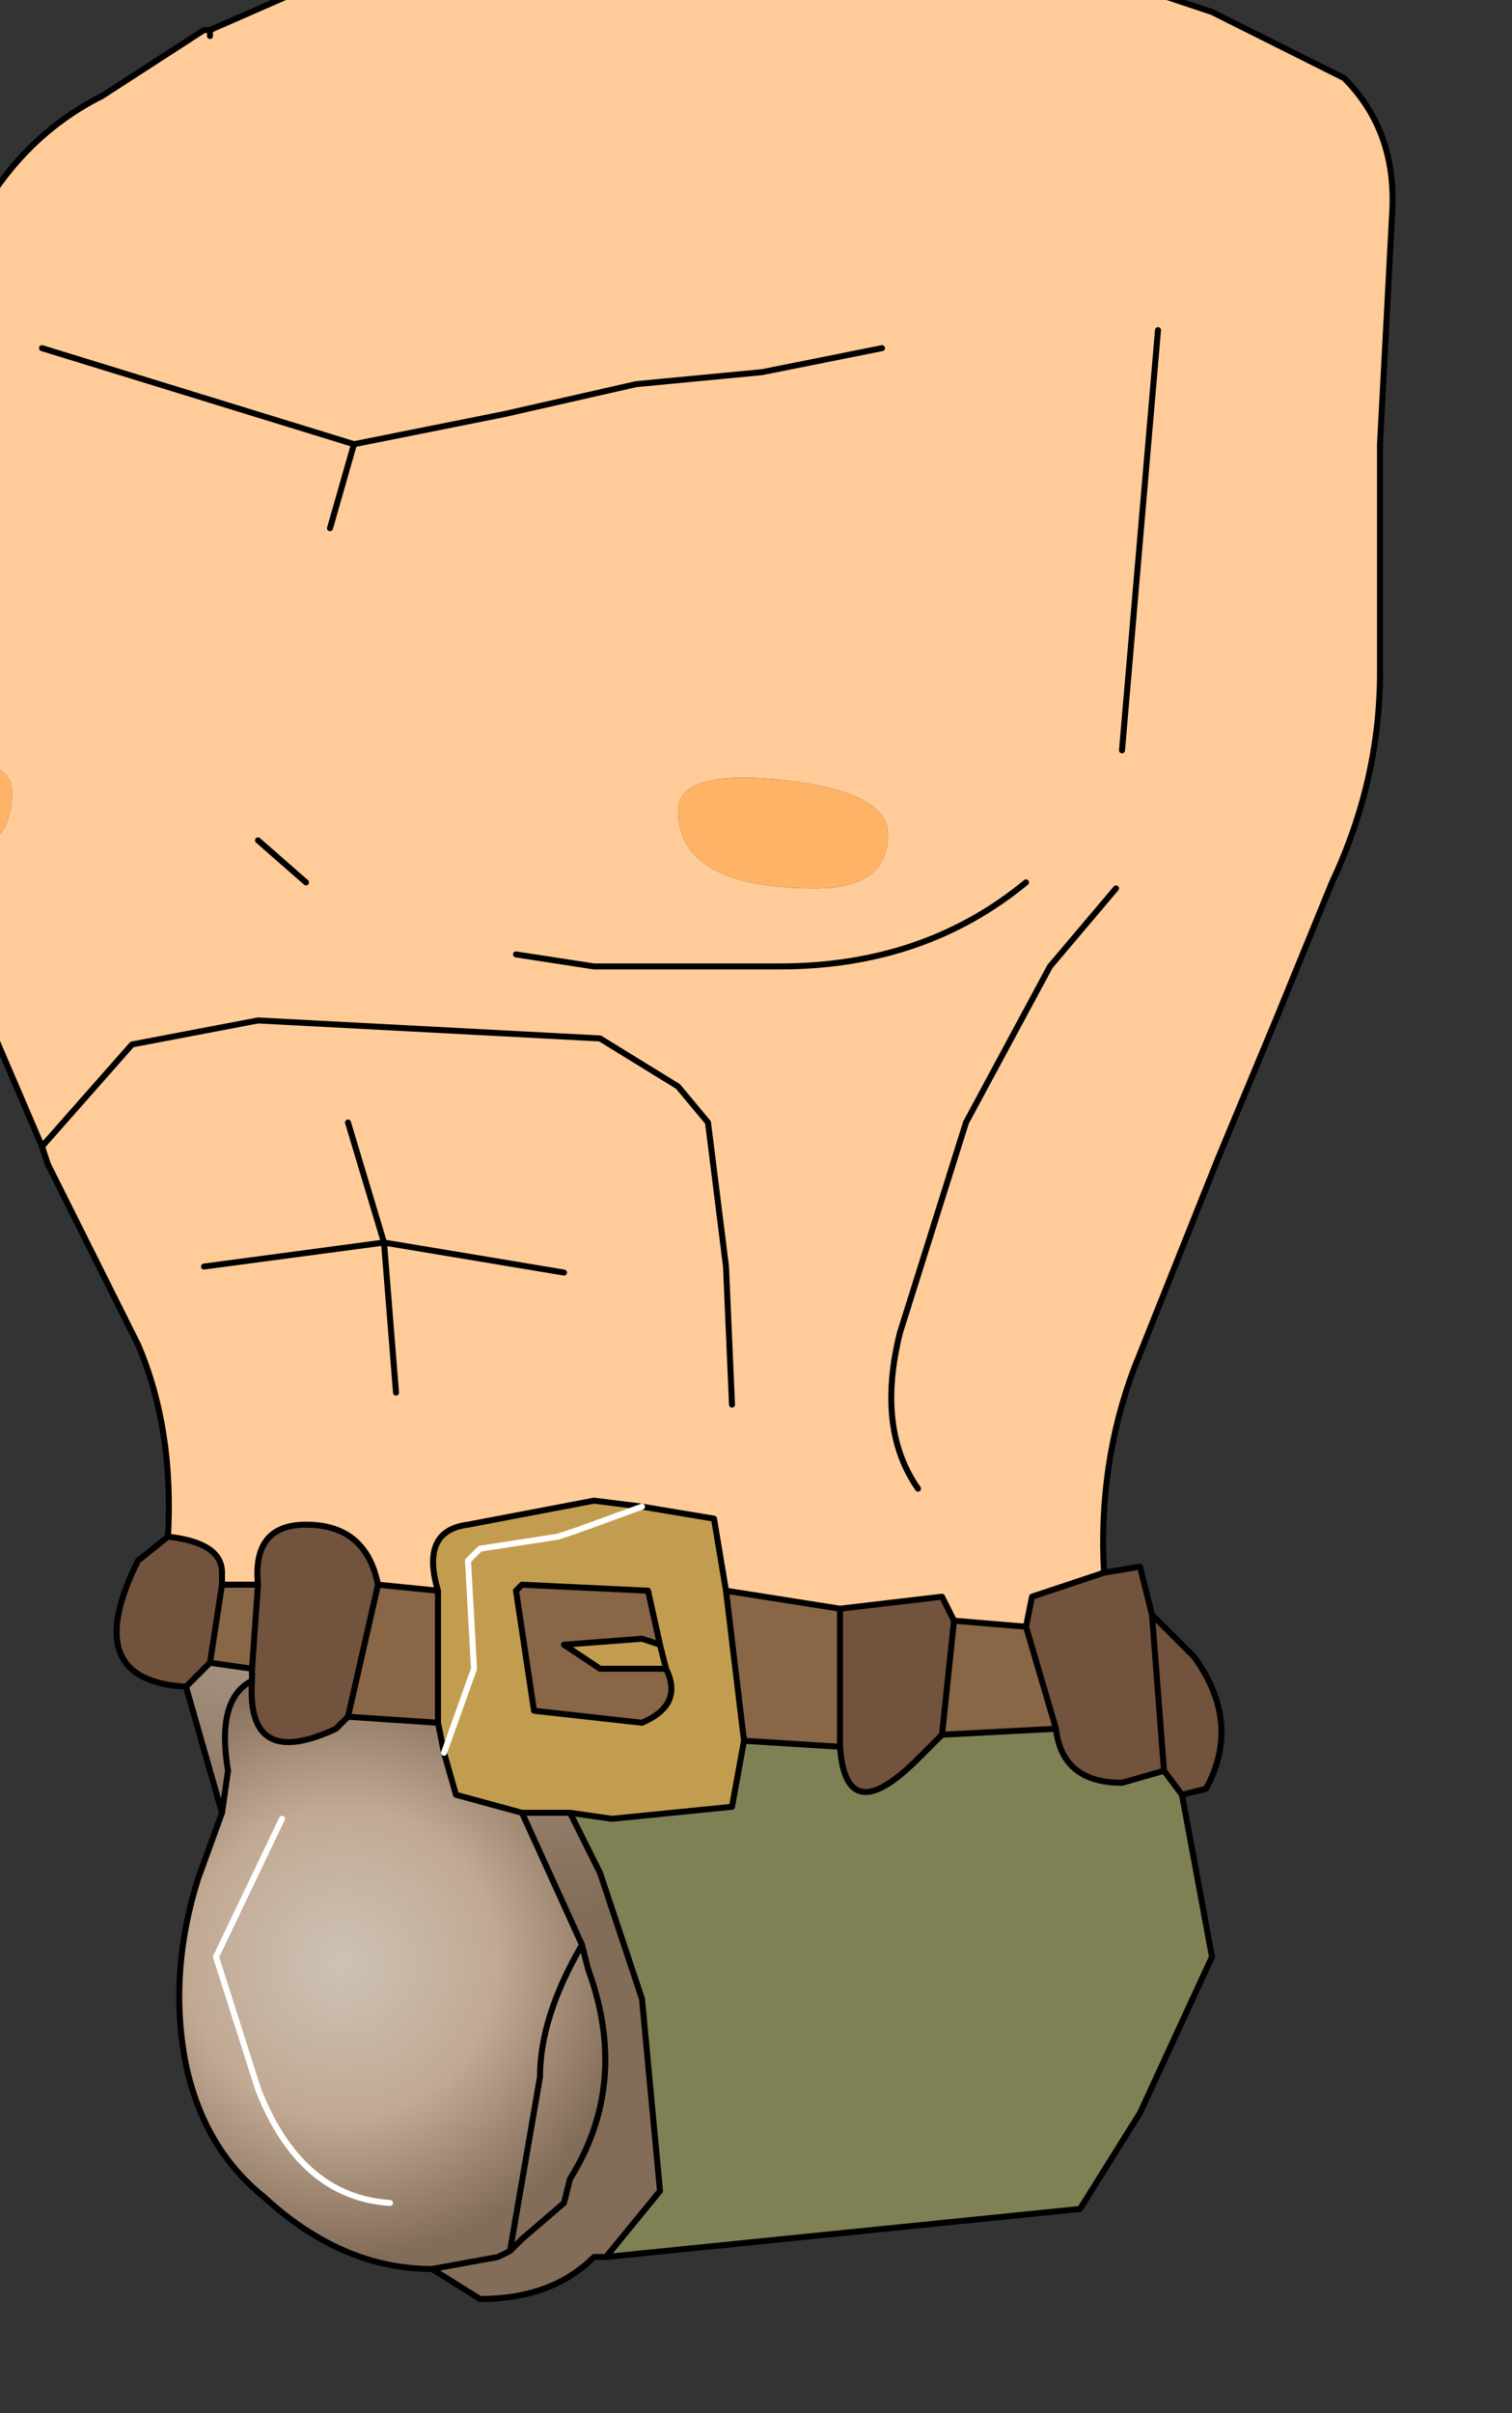 <?xml version="1.0" encoding="UTF-8" standalone="no"?>
<svg xmlns:xlink="http://www.w3.org/1999/xlink" height="20.1px" width="12.6px" xmlns="http://www.w3.org/2000/svg">
  <rect width="100%" height="100%" fill="#333333" stroke="none"/>
  <g transform="matrix(1.0, 0.0, 0.0, 1.0, 0.0, 0.0)">
    <path d="M2.55 -0.05 L2.55 -0.1 2.55 -0.05 M1.75 0.25 L1.75 0.3 1.7 0.25 1.75 0.25 M5.05 18.8 L4.95 18.8 Q4.6 19.15 4.0 19.15 L3.6 18.9 4.15 18.8 4.25 18.75 4.35 18.65 4.7 18.35 4.75 18.15 Q5.25 17.35 4.9 16.4 L4.85 16.2 4.35 15.1 4.75 15.1 5.0 15.6 5.35 16.65 5.5 18.25 5.05 18.8 M1.85 15.1 L1.55 14.05 1.75 13.85 2.1 13.9 2.1 14.0 Q1.8 14.15 1.9 14.75 L1.85 15.1" fill="url(#gradient0)" fill-rule="evenodd" stroke="none"/>
    <path d="M7.95 13.5 L8.55 13.55 8.8 14.4 7.85 14.45 7.95 13.5 M7.0 14.55 L6.2 14.5 6.05 13.25 7.0 13.4 7.0 14.55 M5.5 13.7 L5.35 13.65 4.7 13.7 5.0 13.9 5.55 13.9 Q5.7 14.2 5.35 14.35 L4.45 14.25 4.3 13.25 4.35 13.2 5.4 13.25 5.5 13.7 M2.15 13.2 L2.1 13.9 1.75 13.85 1.85 13.2 2.15 13.2 M2.9 14.3 L3.15 13.2 3.65 13.25 3.65 14.35 2.9 14.3" fill="#886646" fill-rule="evenodd" stroke="none"/>
    <path d="M9.2 13.1 L9.5 13.05 9.6 13.45 9.95 13.8 Q10.35 14.35 10.05 14.9 L9.85 14.95 9.7 14.75 9.35 14.85 Q8.85 14.85 8.8 14.4 L8.55 13.55 8.6 13.3 9.2 13.1 M1.55 14.05 Q0.65 14.0 1.15 13.0 L1.4 12.8 Q1.85 12.85 1.85 13.1 L1.85 13.2 1.75 13.85 1.55 14.05 M9.6 13.45 L9.7 14.75 9.6 13.45 M7.0 13.4 L7.85 13.3 7.95 13.5 7.85 14.45 7.65 14.65 Q7.05 15.25 7.0 14.55 L7.0 13.4 M2.15 13.2 Q2.1 12.7 2.55 12.7 3.05 12.7 3.15 13.2 L2.9 14.3 2.8 14.4 Q2.05 14.75 2.1 14.0 L2.1 13.9 2.15 13.2" fill="#72533d" fill-rule="evenodd" stroke="none"/>
    <path d="M6.2 14.5 L6.1 15.05 5.1 15.15 4.75 15.1 4.35 15.1 3.8 14.95 3.7 14.6 3.95 13.9 3.9 13.0 3.95 12.95 4.0 12.9 4.65 12.8 4.8 12.75 5.35 12.55 4.8 12.75 4.65 12.8 4.0 12.9 3.95 12.95 3.9 13.0 3.95 13.9 3.7 14.6 3.65 14.35 3.65 13.25 Q3.5 12.75 3.9 12.7 L4.95 12.5 5.35 12.55 5.95 12.65 6.05 13.25 6.2 14.5 M5.5 13.7 L5.55 13.9 5.5 13.7 5.4 13.25 4.35 13.2 4.3 13.25 4.45 14.25 5.35 14.35 Q5.7 14.2 5.55 13.9 L5.0 13.9 4.7 13.7 5.35 13.65 5.5 13.7" fill="#c39d4f" fill-rule="evenodd" stroke="none"/>
    <path d="M3.6 18.9 Q2.85 18.9 2.2 18.3 1.7 17.9 1.55 17.2 1.4 16.45 1.65 15.65 L1.85 15.1 1.9 14.75 Q1.8 14.15 2.1 14.0 2.05 14.75 2.8 14.4 L2.9 14.3 3.65 14.35 3.7 14.6 3.8 14.95 4.35 15.1 4.85 16.2 4.9 16.4 Q5.25 17.35 4.75 18.15 L4.7 18.35 4.35 18.65 4.25 18.75 4.15 18.8 3.6 18.9 M2.35 15.15 L1.8 16.3 2.15 17.4 Q2.5 18.3 3.25 18.35 2.5 18.3 2.15 17.4 L1.8 16.3 2.35 15.15 M4.85 16.2 Q4.5 16.8 4.5 17.3 L4.25 18.75 4.5 17.3 Q4.5 16.8 4.85 16.2" fill="url(#gradient1)" fill-rule="evenodd" stroke="none"/>
    <path d="M2.55 -0.1 L2.55 -0.05 2.55 -0.1 3.3 -0.35 5.15 -0.7 7.1 -0.95 7.75 -0.9 8.35 -0.45 8.55 -0.4 9.35 -0.15 10.1 0.1 11.2 0.65 Q11.65 1.1 11.6 1.8 L11.5 3.7 11.5 5.6 Q11.5 6.5 11.1 7.35 L10.65 8.45 10.15 9.65 9.45 11.4 Q9.15 12.2 9.2 13.1 L8.6 13.3 8.55 13.55 7.95 13.5 7.85 13.3 7.0 13.4 6.05 13.25 5.95 12.65 5.35 12.55 4.95 12.5 3.9 12.7 Q3.5 12.75 3.65 13.25 L3.15 13.2 Q3.05 12.7 2.55 12.7 2.1 12.7 2.15 13.2 L1.85 13.2 1.85 13.1 Q1.85 12.85 1.4 12.8 1.45 11.9 1.15 11.2 L0.4 9.7 0.35 9.55 -0.25 8.15 -0.35 7.65 -0.4 7.45 Q-1.0 7.4 -1.0 6.6 L-0.95 5.05 -0.8 3.75 -0.35 2.15 Q0.05 1.2 0.85 0.8 L1.7 0.25 1.75 0.3 1.75 0.25 2.55 -0.1 M6.1 11.7 L6.05 10.55 5.9 9.35 5.65 9.05 5.0 8.65 2.15 8.5 1.1 8.7 0.35 9.55 1.1 8.7 2.15 8.5 5.0 8.65 5.65 9.05 5.9 9.35 6.05 10.55 6.1 11.7 M0.35 2.9 L2.95 3.7 4.2 3.45 5.3 3.2 6.35 3.1 7.35 2.9 6.35 3.1 5.3 3.2 4.2 3.45 2.95 3.7 2.75 4.4 2.95 3.7 0.35 2.9 M9.3 7.4 L8.75 8.05 8.05 9.35 7.5 11.1 Q7.3 11.9 7.65 12.4 7.3 11.9 7.5 11.1 L8.05 9.35 8.75 8.05 9.3 7.4 M2.15 7.0 L2.55 7.35 2.15 7.0 M3.3 11.6 L3.2 10.35 4.7 10.6 3.2 10.35 3.3 11.6 M2.9 9.35 L3.2 10.35 1.7 10.55 3.2 10.35 2.9 9.35 M4.3 7.95 L4.95 8.05 6.5 8.05 Q7.7 8.05 8.55 7.35 7.7 8.05 6.5 8.05 L4.95 8.05 4.3 7.95 M6.8 7.4 Q7.4 7.4 7.4 6.95 7.4 6.6 6.55 6.5 5.65 6.4 5.65 6.75 5.65 7.4 6.8 7.4 M9.35 6.25 L9.65 2.75 9.35 6.25 M-0.75 6.65 L-0.4 7.1 Q0.1 7.1 0.1 6.6 0.1 6.35 -0.3 6.35 -0.75 6.35 -0.75 6.65" fill="#ffcc99" fill-rule="evenodd" stroke="none"/>
    <path d="M6.8 7.4 Q5.65 7.4 5.65 6.75 5.65 6.4 6.55 6.5 7.4 6.6 7.4 6.95 7.4 7.4 6.8 7.4 M-0.75 6.65 Q-0.75 6.35 -0.3 6.35 0.1 6.35 0.1 6.6 0.1 7.1 -0.4 7.1 L-0.75 6.65" fill="#feb367" fill-rule="evenodd" stroke="none"/>
    <path d="M9.85 14.95 L10.1 16.3 9.5 17.6 9.0 18.4 5.05 18.8 5.5 18.25 5.35 16.65 5.0 15.6 4.75 15.1 5.1 15.15 6.1 15.05 6.2 14.5 7.0 14.55 Q7.05 15.25 7.65 14.65 L7.85 14.45 8.8 14.4 Q8.85 14.85 9.35 14.85 L9.7 14.75 9.85 14.95" fill="#808055" fill-rule="evenodd" stroke="none"/>
    <path d="M2.55 -0.05 L2.55 -0.1 1.75 0.25 1.75 0.3 M1.7 0.25 L0.85 0.8 Q0.05 1.2 -0.35 2.15 L-0.8 3.75 -0.95 5.05 -1.0 6.6 Q-1.0 7.4 -0.4 7.45 L-0.35 7.65 -0.25 8.15 0.35 9.55 1.1 8.7 2.15 8.5 5.0 8.65 5.65 9.05 5.9 9.35 6.05 10.55 6.1 11.7 M2.55 -0.1 L3.3 -0.35 5.15 -0.7 7.1 -0.95 7.75 -0.9 8.35 -0.45 8.55 -0.4 9.35 -0.15 10.1 0.1 11.2 0.65 Q11.65 1.1 11.6 1.8 L11.5 3.7 11.5 5.6 Q11.5 6.5 11.1 7.35 L10.65 8.45 10.15 9.65 9.45 11.4 Q9.15 12.2 9.2 13.1 L9.5 13.05 9.6 13.45 9.95 13.8 Q10.35 14.35 10.05 14.9 L9.85 14.95 10.1 16.3 9.5 17.6 9.0 18.4 5.05 18.8 4.95 18.8 Q4.6 19.15 4.0 19.15 L3.6 18.9 Q2.85 18.9 2.2 18.3 1.7 17.9 1.55 17.2 1.4 16.45 1.65 15.65 L1.85 15.1 1.55 14.05 Q0.65 14.0 1.15 13.0 L1.4 12.8 Q1.45 11.9 1.15 11.2 L0.4 9.7 0.35 9.55 M7.35 2.9 L6.35 3.1 5.3 3.2 4.2 3.45 2.95 3.7 2.75 4.4 M2.95 3.7 L0.35 2.9 M1.7 0.25 L1.75 0.25 M8.55 7.35 Q7.7 8.05 6.5 8.05 L4.95 8.05 4.3 7.95 M1.7 10.55 L3.2 10.35 2.9 9.35 M4.7 10.6 L3.2 10.35 3.3 11.6 M2.55 7.35 L2.15 7.0 M7.65 12.4 Q7.3 11.9 7.5 11.1 L8.05 9.35 8.75 8.05 9.3 7.4 M9.65 2.75 L9.35 6.25 M8.55 13.55 L8.6 13.3 9.2 13.1 M7.95 13.5 L8.55 13.55 8.8 14.4 Q8.85 14.85 9.35 14.85 L9.7 14.75 9.6 13.45 M7.0 13.4 L7.85 13.3 7.95 13.5 7.85 14.45 8.8 14.4 M7.85 14.45 L7.65 14.65 Q7.05 15.25 7.0 14.55 L6.2 14.5 6.1 15.05 5.1 15.15 4.75 15.1 5.0 15.6 5.35 16.65 5.5 18.25 5.05 18.8 M9.7 14.75 L9.85 14.95 M6.05 13.25 L5.95 12.65 5.35 12.55 4.95 12.5 3.9 12.7 Q3.5 12.75 3.65 13.25 L3.65 14.35 3.7 14.6 3.8 14.95 4.35 15.1 4.75 15.1 M5.55 13.9 L5.5 13.7 5.35 13.65 4.7 13.7 5.0 13.9 5.55 13.9 Q5.7 14.2 5.35 14.35 L4.45 14.25 4.3 13.25 4.35 13.2 5.4 13.25 5.5 13.7 M7.0 14.55 L7.0 13.4 6.05 13.25 6.2 14.5 M3.15 13.2 Q3.05 12.7 2.55 12.7 2.1 12.7 2.15 13.2 L2.1 13.9 2.1 14.0 Q2.05 14.75 2.8 14.4 L2.9 14.3 3.15 13.2 3.65 13.25 M2.9 14.3 L3.65 14.35 M1.75 13.85 L2.1 13.9 M1.85 13.2 L1.85 13.1 Q1.85 12.85 1.4 12.8 M2.15 13.2 L1.85 13.2 1.75 13.85 1.55 14.05 M2.1 14.0 Q1.8 14.15 1.9 14.75 L1.85 15.1 M4.35 15.1 L4.85 16.2 4.9 16.4 Q5.25 17.35 4.75 18.15 L4.7 18.35 4.35 18.65 4.25 18.75 4.15 18.8 3.6 18.9 M4.25 18.75 L4.5 17.3 Q4.5 16.8 4.85 16.2" fill="none" stroke="#000000" stroke-linecap="round" stroke-linejoin="round" stroke-width="0.05"/>
    <path d="M3.25 18.35 Q2.5 18.3 2.15 17.4 L1.8 16.3 2.35 15.15" fill="none" stroke="#ffffff" stroke-linecap="round" stroke-linejoin="round" stroke-width="0.05"/>
    <path d="M5.35 12.55 L4.8 12.75 4.65 12.8 4.0 12.9 3.95 12.95 3.9 13.0 3.95 13.9 3.7 14.6" fill="none" stroke="#ffffff" stroke-linecap="round" stroke-linejoin="round" stroke-width="0.05"/>
  </g>
  <defs>
    <radialGradient cx="0" cy="0" gradientTransform="matrix(0.009, 0.0, 0.0, 0.012, 3.6, 6.25)" gradientUnits="userSpaceOnUse" id="gradient0" r="819.2" spreadMethod="pad">
      <stop offset="0.0" stop-color="#fff4e7"/>
      <stop offset="0.522" stop-color="#d3c4b2"/>
      <stop offset="1.0" stop-color="#836c58"/>
    </radialGradient>
    <radialGradient cx="0" cy="0" gradientTransform="matrix(0.003, 0.0, 0.0, 0.003, 2.85, 16.35)" gradientUnits="userSpaceOnUse" id="gradient1" r="819.2" spreadMethod="pad">
      <stop offset="0.0" stop-color="#cdc2b5"/>
      <stop offset="0.522" stop-color="#c1a993"/>
      <stop offset="1.0" stop-color="#836c58"/>
    </radialGradient>
  </defs>
</svg>
